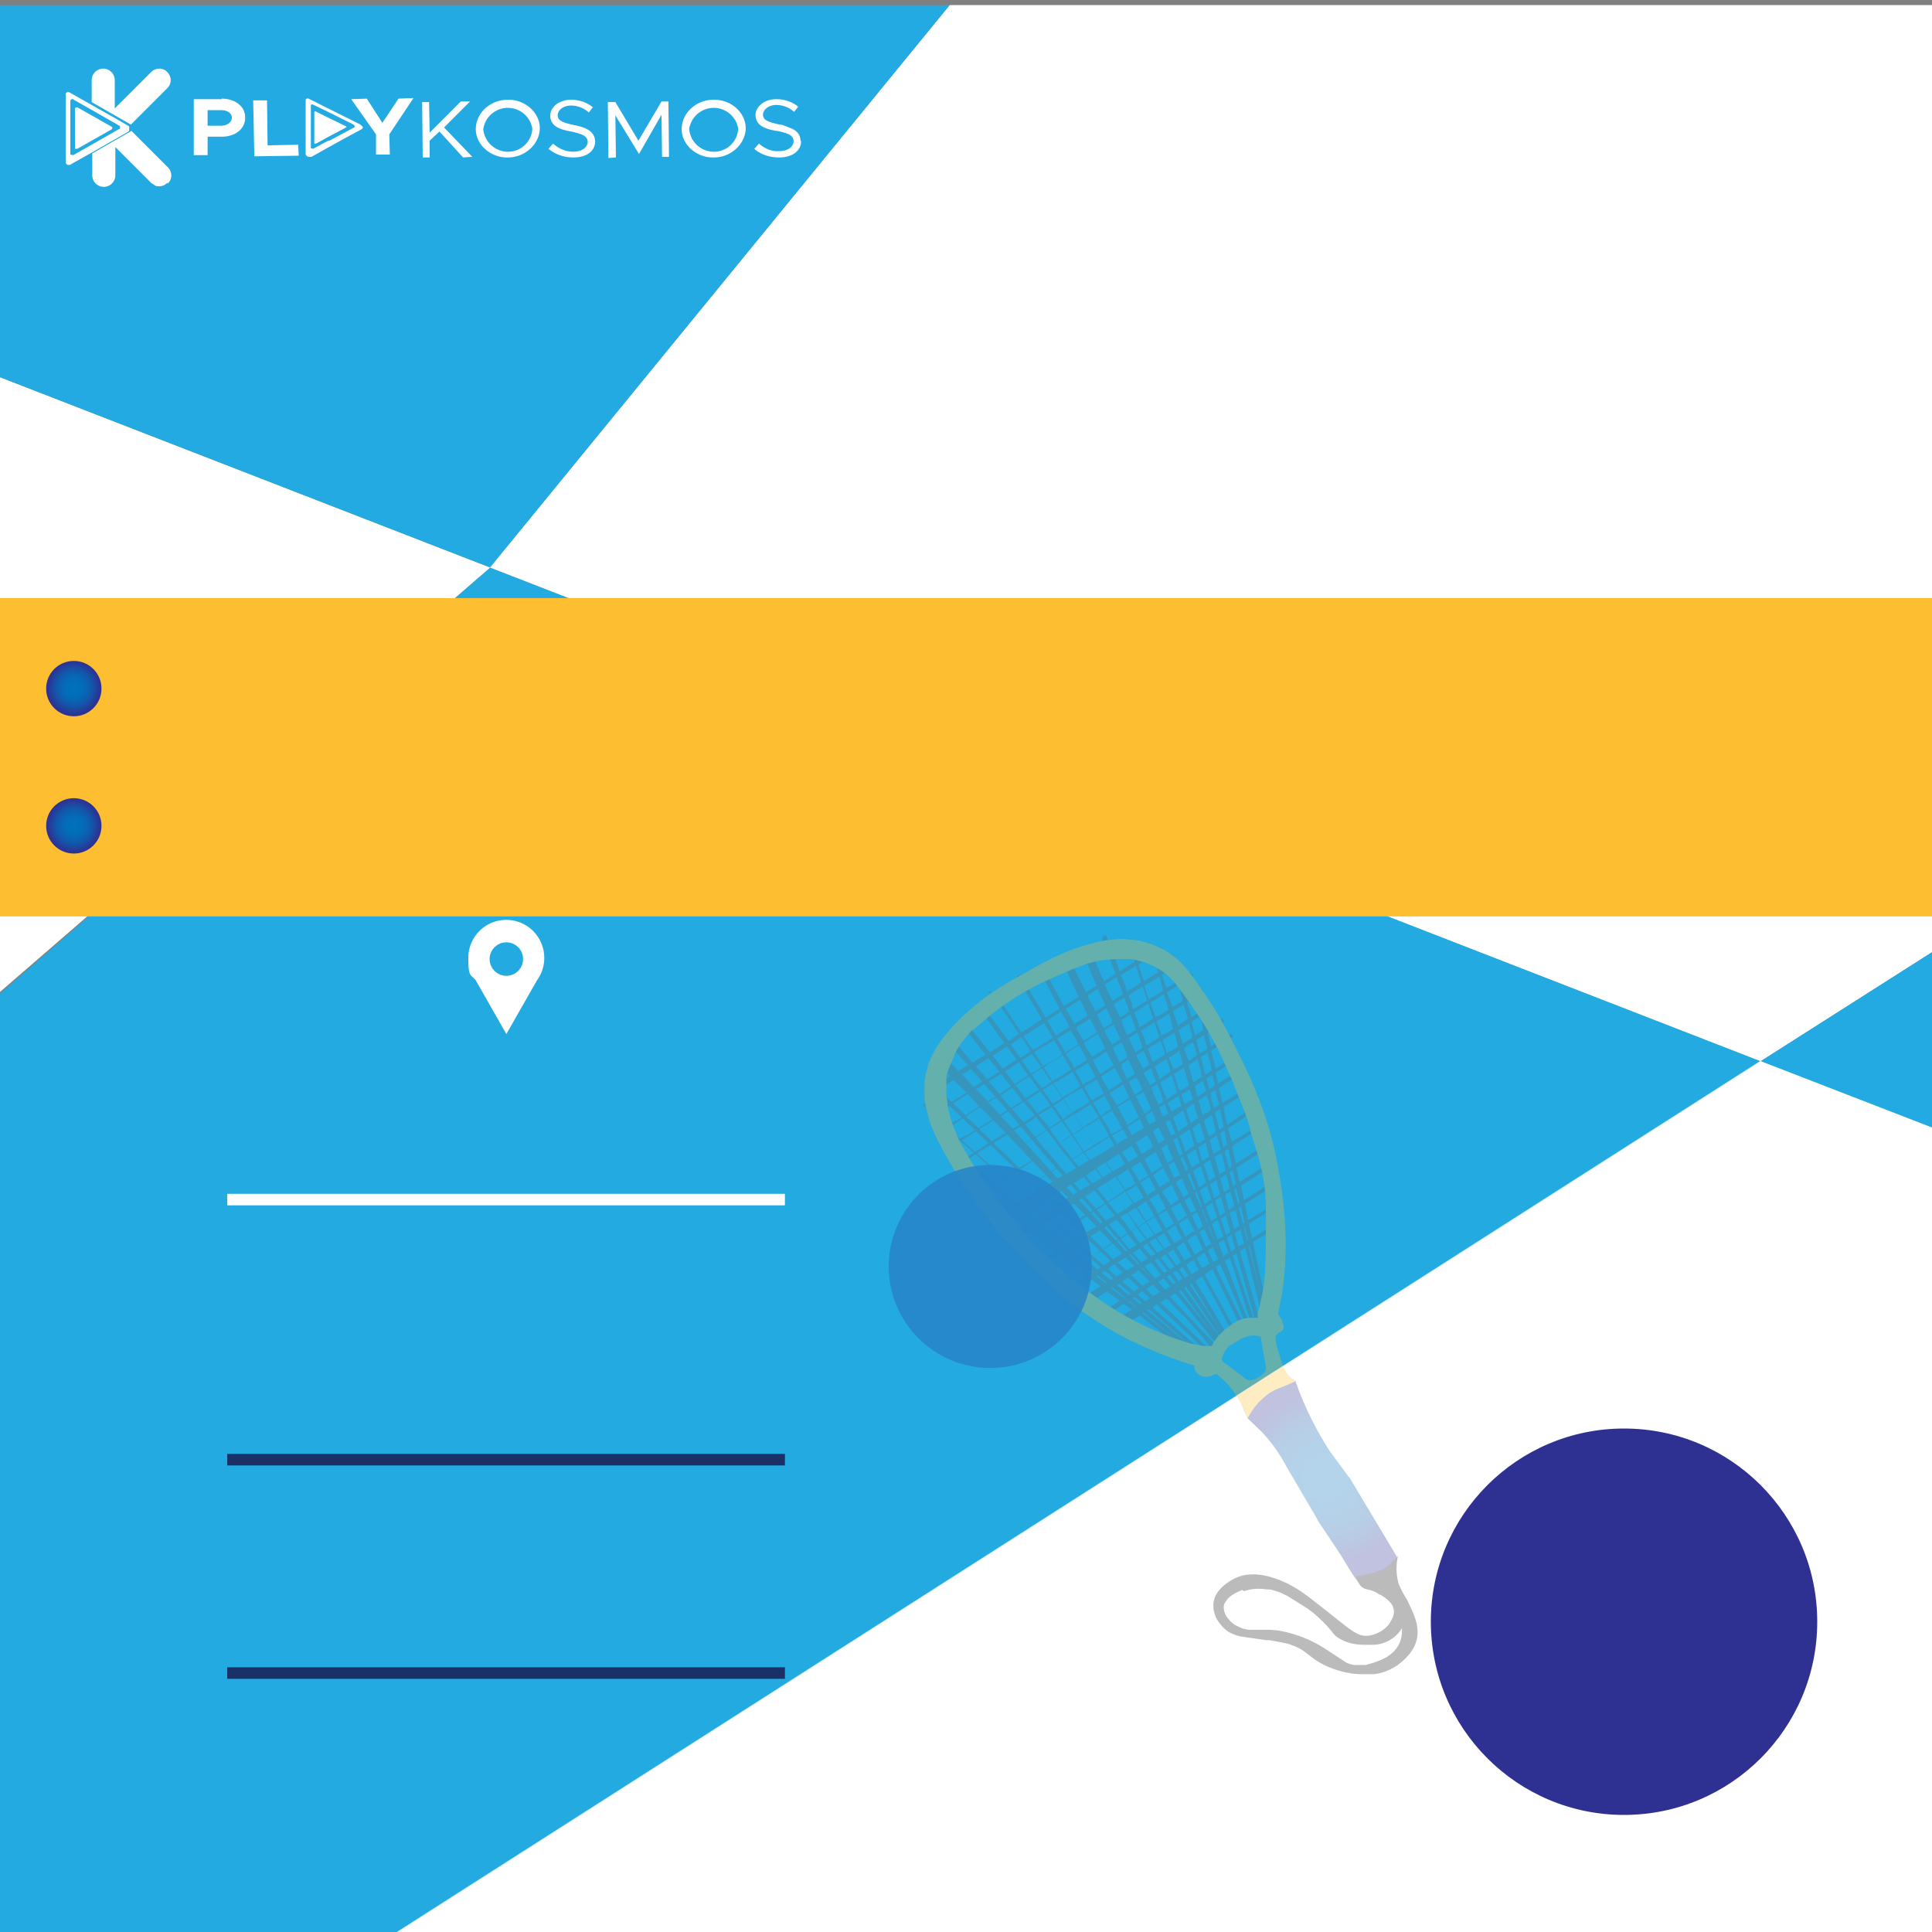 <svg xmlns="http://www.w3.org/2000/svg" xmlns:xlink="http://www.w3.org/1999/xlink" width="335" height="335" data-name="Layer 1">
  <rect width="100%" height="100%" fill="#808080" stroke="none"/>
  <defs>
    <radialGradient id="a" cx="127.5" cy="396.6" r="15.8" fx="127.5" fy="396.6" gradientTransform="scale(-1 1) rotate(-41.9 -234.4 793)" gradientUnits="userSpaceOnUse">
      <stop offset="0" stop-color="#0071bc"/>
      <stop offset=".3" stop-color="#026db9"/>
      <stop offset=".5" stop-color="#0a62b2"/>
      <stop offset=".7" stop-color="#1651a7"/>
      <stop offset=".9" stop-color="#283896"/>
      <stop offset="1" stop-color="#2e3192"/>
    </radialGradient>
    <radialGradient xlink:href="#a" id="b" cx="171.7" cy="219.6" r="17.6" fx="171.7" fy="219.6"/>
    <radialGradient xlink:href="#a" id="c" cx="25.3" cy="61.5" r="4.8" fx="25.3" fy="61.5" gradientTransform="translate(-12.5 57.8)"/>
    <radialGradient xlink:href="#a" id="d" cx="25.3" cy="85.4" r="4.8" fx="25.3" fy="85.4" gradientTransform="translate(-12.5 57.8)"/>
    <radialGradient xlink:href="#a" id="e" cx="281.6" cy="281.2" r="33.5" fx="281.6" fy="281.2"/>
  </defs>
  <path fill="#fff" d="M335 195.5v139.8H68.3l237-151.4 29.8 11.6Z"/>
  <path fill="#23aae2" d="m305.3 184-237 151.4H0V172.3l85-73.9L305.3 184Z"/>
  <g fill="#666">
    <path d="m192.7 230.4.6.4 2.6-1.6 1.7-1.1.6-.4.4-.2h.1l.3-.3.3-.2.3-.2h.2l.3-.3.3-.2.4-.2.5-.3.6-.4.4-.3h.2l.3-.3h.2l.4-.3.5-.3h.2l.4-.3.4-.3.3-.2.3-.2.3-.2.4-.3h.2l.4-.3.6-.4h.1l.4-.3.7-.5.4-.3h.1l.5-.4h.1l.3-.3h.3v-.2l.5-.3h.1l.3-.3h.2l.4-.4.4-.3h.1l.5-.4h.2l.4-.4h.2l.3-.3h.2l.4-.3h.2l.3-.3.2-.2.5-.3h.1l.3-.3.3-.2h.2l.3-.4 2.1-1.3 3.1-1.9v-.8l-3.2 2-2.1 1.3-.3.2-.3.2-.3.2-.3.2h-.1l-.5.3h-.2l-.4.4-.6.4h-.1l-.4.3h-.1l-.4.3h-.2l-.2.3-.3.2-.6.3-.5.3-.6.3-.7.4-.6.3-.7.4-.6.3-.8.5-.6.3-.7.4-.6.3-.7.4-.6.3-.5.4-.5.3-.6.4-.6.3-.4.2-.6.3-.6.4-.6.4-.4.2-.6.4-.5.3-.6.4-.5.3-.6.4-4.4 2.7Zm-3-1.9.6.4 2.5-1.5 2.2-1.4.6-.4.4-.3h.1l.4-.3h.2l.4-.4h.1l.3-.3.3-.2.5-.3.5-.3.7-.5.4-.3h.2l.5-.4h.2l.4-.3.6-.4h.2l.4-.3.6-.4.3-.2.3-.2h.2l.6-.5h.2l.4-.3h.1l.7-.5h.1l.4-.3.8-.5.4-.3h.1l.7-.5.3-.3h.2l.6-.5h.1l.3-.3h.2l.6-.5.5-.3.7-.5h.2l.3-.3.3-.2.5-.3.4-.3h.2l.5-.4h.1l.4-.3h.2l.3-.4.3-.2.4-.2.3-.2 2.7-1.7 2.9-1.8v-.7l-3.1 2-2.6 1.6-.3.2-.3.2-.3.2-.3.2h-.2l-.6.5h-.2v.2l-.4.2-.6.4-.2.2-.3.2-.6.3h-.2l-.7.6-.6.3-.4.3h-.2l-.6.5-.8.5-.6.4-.8.5-.6.3-.9.5-.5.3-.8.6-.6.3-.8.5-.6.4-.7.4-.5.3-.7.5-.6.3-.5.3-.6.3-.8.5-.6.4-.5.3-.6.4-.6.4-.6.4-.6.4-.6.4-4.7 3Zm-2.9-2.1.6.4 2.4-1.5 2.5-1.6.6-.4.5-.3h.1l.4-.3h.2l.5-.5h.1l.3-.3.3-.2.6-.4.4-.3h.1l.8-.6.4-.3h.2l.6-.5.5-.3.8-.5h.2l.4-.3.8-.5h.3l.3-.3h.1l.7-.5h.2l.3-.3h.1l.8-.6h.1l.4-.3.9-.6.4-.3h.1l.8-.6.4-.3h.2l.8-.6h.1l.3-.3h.2l.8-.6.4-.3h.1l.8-.6h.1l.4-.3h.2l.5-.4h.2l.4-.3h.2l.7-.6.4-.2h.2l.4-.4.4-.2.4-.2.2-.2 1.8-1.1 4.1-2.6-.1-.7-3 1.9-3 1.9h-.2l-.4.4h-.2l-.6.5h-.1l-.5.4h-.2v.2l-.4.2-.6.4-.7.5h-.2l-.3.3h-.1l-.9.6-.5.3h-.1l-.7.5-.3.2-.3.2h-.2l-.3.3-.4.2h-.2l-.4.3h-.1l-.4.3-.4.3-.6.3h-.1l-.9.6-.6.3-.3.2-.4.2-.3.2-.6.3-.9.6-.6.3-.8.5-.6.3-.8.5-.6.3-.6.4-.6.3-.9.5-.6.3-.6.4-.6.4-.7.4-.6.4-.7.4-.6.4-4.9 3Zm-2.7-2.1.5.5 2.4-1.5 2.5-1.6.6-.4.7-.4h.1l.3-.3.3-.2.6-.4h.1l.3-.3.3-.2.7-.4.4-.3h.1l.9-.6h.1l.4-.3.2-.2.8-.4.4-.3.9-.6h.1l.4-.3.8-.6h.2l.4-.4h.1l.9-.6h.2l.4-.3h.1l1-.7.4-.3 1.1-.7.5-.3.9-.6h.1l.4-.3h.2l.9-.7h.1l.4-.3h.2l.8-.6h.1l.4-.3h.1l1-.7h.1l.4-.4h.1l.7-.5h.2l.4-.4h.2l.7-.5h.2l.6-.4.4-.3.4-.2.4-.2h.2l2.9-1.9.3-.2 2.9-1.8-.1-.7-2.9 1.8-3.1 2h-.2l-.4.4h-.1l-.7.5h-.1l-.5.4-.8.5h-.2l-.4.3-.8.6-.5.3h-.2l-.9.7-.6.4-.8.6h-.1l-.4.3h-.1l-.3.2-.4.2h-.1v.2l-.7.3h-.1l-.9.7-.6.3-1.1.7-.6.3-1.2.7-.6.3-1 .6-.6.3-1 .6-.6.3-.9.6-.6.3-.8.5-.6.4-1 .6-.6.4-.8.5-.6.4-.8.5-.6.4-.8.5-.6.4-4.9 3Zm-2.8-2.4.5.5 2.8-1.7 2-1.2.6-.4.7-.4h.2l.4-.4h.2l.7-.5h.2l.4-.3h.2l.8-.6.4-.3h.1l1-.7.4-.3h.2l.4-.3.5-.3h.1l.4-.3 1-.7.5-.4h.1l1-.7.6-.3 1.1-.7.5-.3 1.3-.8.6-.3 1.2-.7.6-.3 1.2-.7.6-.3 1.1-.7.5-.4 1-.7.6-.3 1.3-.8.6-.3 1-.6.6-.3.9-.6.6-.4.9-.6.6-.4 6-3.8-.2-.7-2.3 1.5-3.6 2.3h-.2l-.4.4-.9.6h-.1l-.5.4-1 .6h-.2l-.4.4-1 .6-.3.2-.3.2h-.1l-1.1.8h-.1l-.4.3-1 .7h-.2l-.4.3-1.1.7h-.2l-.3.3h-.1l-1.1.8h-.1l-.4.3-1.2.8-.4.3-1.3.8-.4.3h-.2l-1 .8-.5.3h-.1l-1 .7-.5.3-1.1.7-.5.3-.9.6-.3.2-.3.2h-.2l-.9.7h-.1l-.4.4h-.1l-.8.6-.3.2-.3.2h-.2l-.7.6h-.2l-.8.6-.5.3-.6.4-1.6 1-3.1 1.9Zm-2.2-2.1.5.5 2.3-1.5 2.2-1.3.6-.3.8-.5h.2l.3-.3.3-.2.8-.5h.1l.3-.3.3-.2.9-.6.4-.3h.2l1.1-.8h.2l.3-.3h.2l1-.8.5-.3 1.2-.8.5-.3 1.2-.7h.1l.4-.3 1.1-.7h.2l.3-.3h.1l1.3-.9.5-.3 1.3-.8.5-.3 1.2-.8.4-.3h.1l1.2-.8.4-.3h.1l1.1-.8.5-.3 1.2-.8h.1l.6-.4.6-.4.4-.3.5-.3 1-.7.6-.3.5-.3h.1l.4-.3.6-.4 5.8-3.7-.2-.6-2.8 1.8-3 1.8h-.1l-.4.4-1 .7h-.1l-.5.4-1 .7h-.2l-.4.3-1.1.7h-.2l-.3.3h-.1l-1.3.9h-.1l-.4.3-1.1.7h-.2l-.4.3h-.1l-1.2.8h-.2l-.4.4h-.2l-1.1.8h-.1l-.4.3h-.1l-.9.7h-.3l-.6.5-.5.3-.9.6-.3.2h-.2l-1.2.9-.6.3-1.2.8-.6.3-1.2.7-.6.3-1 .7-.6.3-1.3.8-.6.4-1 .6-.6.4-1 .6-.6.4-1 .6-.6.4-4.4 2.8Zm-2.4-2.4.5.5 2.5-1.5 1.6-1 .6-.4.9-.6h.1l.4-.3h.2l.9-.7h.2l.3-.3.3-.2 1-.6h.1l.4-.3h.2l1.2-.9h.2l.3-.3.3-.2 1.1-.7.5-.3 1.3-.9.5-.3 1.3-.8.5-.3 1.2-.8h.2l.4-.3h.2l1.4-1 .4-.3h.1l1-.7h.1l.3-.2.6-.3.3-.2.5-.4 1.1-.7h.2l.5-.4.7-.4.6-.3 1.3-.8.6-.3 1.5-.9.5-.4 1.3-.8.6-.4 1.1-.7.6-.4 1.1-.7.6-.4 5.5-3.5-.2-.6-2.3 1.5h-.2l-2.9 2-.5.3-1.1.7-.5.3-1.1.8h-.2l-.4.4-1.3.8h-.2l-.4.3h-.1l-1.4 1-.4.3-1.3.9h-.2l-.4.3h-.1l-1.3.9h-.2l-.3.3h-.1l-1.3.9h-.1l-.4.3-1.3.9h-.1l-.4.3-1.4.9h-.1l-.4.3h-.2l-1.2.9-.5.3-1.3.9-.5.3-.4.2-.3.2-.6.4-.5.3-.8.4-.4.3-.6.3-1.4.9-.6.4-1.1.7-.6.4-1.1.7-.6.4-1.1.7-.6.4-4 2.5Zm-2-2.2.4.5 2.3-1.4 1.3-.9.6-.4 1-.6h.2l.3-.3h.2l1-.7h.2l.3-.3.3-.2 1.1-.7.4-.3h.2l1.3-1h.2l.3-.3.3-.2 1.3-.8.4-.3h.1l1.4-.9.4-.3 1.4-.9.5-.3 1.4-.9h.2l.4-.3h.1l1.6-1.1.4-.2h.1l1.5-1 .4-.3h.1l1.5-1 .4-.3h.2l1.4-1 .4-.3h.1l1.4-1 .5-.3 1.5-1h.1l.3-.3h.2l1.3-.9.4-.3h.1l1.2-.8.6-.4 1.1-.8.5-.4 1.6-1 3.6-2.2-.3-.6-2.9 1.8-2.2 1.3-.5.3-1.2.8-.4.3h-.2l-1.2.8-.6.4-1.3.9-.2.2-.3.2h-.2l-.4.4-.8.5-.3.2-.6.3-.8.5-.6.4-.5.3-1.5.9-.6.4-1.6 1-.6.3-1.5 1-.6.3-1.8 1.1-.6.3-1.4.9-.6.3-1.5.9-.6.3-1.4.9-.6.3-1.3.8-.6.3-1.5.9-.6.4-1.3.8-.6.4-1.2.7-.6.4-1.1.7-.6.4-.5.3-3 1.9Zm-2-2.3.4.5 2.3-1.5.8-.5.6-.4 1.1-.7h.1l.3-.2.3-.2 1.1-.7h.2l.3-.2.3-.2 1.2-.8h.1l.3-.3h.2l1.4-1h.2l.2-.3.4-.2 1.4-.9.4-.3h.2l1.5-1 .4-.3 1.6-1 .4-.3 1.5-1h.2l.3-.3 1.7-1.1.4-.3h.2l1.6-1.1.4-.3 1.6-1.1.4-.3h.2l1.5-1.1.4-.3h.1l1.5-1.1.5-.3 1.6-1.1.3-.2.3-.2 1.4-.9.4-.3h.1l1.3-.9h.1l.5-.4 1.3-.8h.2l.4-.3 2-1.3 2.7-1.7-.3-.6-2.9 1.8-1.6 1-.6.4-1.3.8-.6.4-1.3.8-.6.3-1.5.9-.6.3-1.8 1.1-.6.3-1.6 1-.6.3-1.6 1-.6.3-1.7 1.1-.6.3-1.6 1-.6.3-1.9 1.2-.6.3-1.5.9-.6.3-1.6 1-.6.3-.6.4h-.1l-.4.3-.4.2-.6.3-.4.2-1.1.7-.5.3-.3.2-1.4.9h-.2l-.4.4h-.2l-1.2.9h-.2l-.4.3h-.1v.2l-1.1.6h-.1l-.5.4h-.2l-1 .8-.6.3h-.1l-2.8 1.9Zm-2.4-3.1.4.5 2.3-1.4.5-.3h.1l1.2-.8h.1l.4-.3h.2l1.1-.8h.2l.3-.3h.2l1.3-1h.2l.4-.3h.2l1.5-1.1.3-.2.3-.2.3-.2 1.1-.7.4-.2.6-.3.5-.3.4-.2.8-.5.6-.3.8-.5.9-.5.6-.3 1.6-1 .5-.3 2-1.3.6-.3 1.7-1 .6-.3 1.8-1.2.6-.3 1.7-1.1.6-.3 1.7-1 .6-.3 1.9-1.2.6-.3 1.6-1 .6-.4 1.4-.9.6-.4 1.4-.9.6-.4 3.9-2.4-.3-.6-2.4 1.5-1.3.9-.4.2h-.2l-1.4 1-.4.3h-.2l-1.4 1h-.2l-.4.4-1.6 1h-.2l-.3.3h-.1l-1.8 1.2-.5.3-1.7 1.1h-.1l-.4.3-1.7 1.1h-.2l-.4.4-1.8 1.2h-.1l-.4.3-1.7 1.1h-.2l-.4.3-1.9 1.2h-.1l-.4.3h-.2l-1.6 1.1-.5.3-1.7 1.1h-.1l-.4.3-1.6 1.1h-.2l-.4.3h-.1l-1.5 1-.3.2h-.2l-.3.3-1.5.9-.3.2-.3.2-.4.2-1.1.7-.6.4-.3.2-1 .7-.5.3-.5.3-.5.3-.4.2-.6.4-2.1 1.3Zm-1.8-2.6.4.5 1.4-.9.6-.3.8-.5.3-.2.3-.2.3-.2h.3l1.2-.9.3-.2.3-.2.3-.2 1.4-.9h.2l.4-.4h.2l1.5-1.1.3-.2.3-.2.3-.2 1.2-.8.5-.3.5-.4.3-.2.9-.6.5-.3.6-.3 1.8-1.2.6-.3 1.7-1.1.6-.3 2.2-1.4.6-.4 1.8-1.1.6-.4 2-1.2.6-.3 1.9-1.1.6-.3 1.8-1.1.6-.3 2-1.3.6-.3 1.7-1.1.6-.3 1.5-1 .6-.4 1.5-.9.6-.4 3.2-2-.3-.6-2.3 1.5-.6.3h-.1l-.3.3-.3.2-1.4.9-.4.3h-.2l-1.5 1.1h-.1l-.5.3-1.8 1.1h-.2l-.4.3-1.9 1.3-.4.3-1.9 1.2h-.1l-.4.3-1.9 1.2h-.2l-.4.3-1.9 1.2-.5.3-1.8 1.1h-.2l-.4.4-2 1.3-.3.3h-.2l-1.7 1.2h-.1l-.4.3-1.9 1.2-.5.4-1.7 1.1-.3.2h-.3l-.2.3-1.5 1-.4.2h-.2l-.4.3-1.5 1h-.2l-.4.3-.3.2-1.3.8h-.3l-.3.4-.7.4-.7.5-.6.4-1.4.9-.6.4-1.3.8Zm-1.8-2.8.3.6.5-.3.6-.4 1.5-.9.3-.2.3-.2 1.4-.9h.2l.3-.3h.2l1.5-1.1.3-.2.4-.2h.2l1.7-1.2h.3l.4-.4h.2l1.1-.8.8-.5.4-.2h.2l1.8-1.3.6-.3 2-1.2.6-.3 1.8-1.1.6-.3 2.3-1.5.6-.3 1.9-1.2.6-.3 2.1-1.3.6-.3 2-1.2.6-.3 2-1.3.6-.3 2.1-1.3.6-.3 1.8-1.2.6-.4 1.6-1 .6-.4 1.4-.9h.2l.6-.5 2.3-1.5-.3-.6-2.2 1.3-.3.2-.3.2-1.5.9-.4.3-.2.2-1.6 1h-.1l-.5.4-1.9 1.2h-.2l-.4.3-2.1 1.3-.4.3-2 1.3h-.1l-.4.3-2 1.3h-.2l-.4.3-2 1.3-.5.3-1.9 1.2h-.2l-.3.3h-.1l-2.2 1.4-.4.3h-.2l-1.8 1.2h-.1l-.4.4-2 1.2-.5.4-1.8 1.2-.3.2-.3.2h-.2l-1.7 1.2-.4.3h-.1l-.3.2-1.7 1.1-.3.2-.3.2h-.2l-1.6 1.1-.3.2-.3.2-.3.2h-.2l-1.1.8-.5.4-1.5.9-.6.4-.3.2Zm-1.7-2.6s0 .2.2.3c0 .1 0 .2.2.3h.1l1.6-1 .6-.4h.2l1.3-.9h.2l.3-.3.3-.2 1.6-1h.2l.3-.3.3-.2 1.8-1.1.3-.2h.1l.4-.3 1.8-1.1h.2l.4-.3h.2l1.9-1.3.5-.4 2.1-1.3.4-.3h.1l1.7-1.1.2-.2.5-.3.6-.4.7-.4 1.2-.7.6-.3 2-1.2.6-.4 2.2-1.4.6-.3 2.1-1.3.6-.3 2.1-1.3.6-.3 2.3-1.4.6-.3 2-1.2.6-.4 1.7-1.1.6-.4 1.6-1 .6-.4 1.4-.9-.3-.6-1.2.8-.6.3-.6.4-.9.6h-.1l-.4.3h-.2l-1.7 1.2-.5.4-2 1.2h-.2l-.3.3-2.2 1.4-.5.3-2.1 1.3-.5.3-2.1 1.3h-.2l-.4.3-2.2 1.4-.5.3-2 1.3h-.2l-.3.3h-.1l-2.3 1.5-.4.3h-.2l-1.9 1.3h-.1l-.4.3-2.1 1.3h-.1l-.4.3-1.9 1.3-.6.3h-.2l-.3.3-.6.4-.8.5h-.2l-.6.4-.3.2-.9.5-1 .6-.6.4-1.9 1.2-.6.4-1.6 1-.6.3-1.5.9Zm-1.6-2.8.3.6.7-.4.6-.4 1.2-.7.3-.2h.2l.3-.3.3-.2 1.8-1.2h.2l.3-.3.3-.2 2-1.2.3-.2h.2l.4-.3 1.9-1.2h.2l.2-.3.4-.2 1.9-1.2h.2l.5-.4 1.1-.7 1.1-.7.6-.4 1-.6 1-.6.6-.3 2.6-1.6.6-.3 2.1-1.3.6-.3 2.3-1.5.6-.3 2.2-1.4.6-.3 2.2-1.4.6-.3 2.4-1.5.6-.3 2.1-1.3.6-.4 1.8-1.1.6-.4 1.7-1.1.6-.4.4-.2-.3-.6h-.2l-.6.5-1.7 1.1-.6.4-1.8 1.1h-.1l-.5.4-2.1 1.3h-.2l-.4.3h-.1l-2.3 1.5-.4.3-2.3 1.4h-.1l-.4.3-2.2 1.4h-.2l-.4.3-2.3 1.5-.5.3-2.1 1.3-.3.2-.3.2h-.2l-2.4 1.6h-.1l-.4.3h-.2l-2 1.4h-.1l-.4.3h-.1l-2.2 1.4h-.1l-.4.4-2 1.3-.4.2h-.2l-.3.3-1.9 1.2h-.1l-.4.3-.4.2-.6.4-.7.4-.6.4-.6.4-1.3.8-.7.4-.6.3-1.7 1.1-.6.4-.5.3Zm-1.5-2.8h.2v.2l.2.4h.2l1.8-1.2.6-.4h.2l1.7-1.2h.2l.3-.3.3-.2 2-1.3.4-.2h.2l.4-.4 2-1.2.3-.2.3-.2h.3l2.1-1.5.4-.3h.1l2.1-1.4.3-.2.4-.3h.1l1.7-1.1.4-.2.5-.4 2.8-1.7.6-.3 2.2-1.4.6-.3 2.5-1.6.6-.3 2.3-1.4.6-.3 2.4-1.5.6-.3 2.5-1.6.6-.3 2.2-1.4.6-.4 1.9-1.1.6-.4 1.7-1.1-.4-.5-1.5.9-.6.4-.6.4-1.3.8h-.1l-.5.4-2.2 1.4h-.1l-.4.3-2.5 1.6-.5.3-2.4 1.5-.4.3-2.3 1.5h-.2l-.4.3-2.5 1.6-.4.3-2.2 1.4-.3.2-.3.2h-.1l-2.5 1.7h-.2l-.4.3h-.2l-2.1 1.4h-.2l-.4.3h-.1l-2.2 1.5h-.2l-.4.4h-.1l-2.1 1.4-.5.3-.6.4-1.5.9h-.2l-.6.5-2.4 1.5-.6.4-1.2.7-1 .6-.6.4-1.7 1.1Zm-.7-3.3-.3.2c0 .2 0 .4.2.7l.7-.4.6-.4 1.6-1 .4-.2.3-.2h.2l.4-.3 2.2-1.4.3-.2.5-.3 2.2-1.3.3-.2h.2l.3-.3 2.3-1.4.4-.3h.1l2.4-1.6.4-.3h.1l2.1-1.4h.1l.5-.4 1-.6.7-.4 1.3-.8.6-.3 2.3-1.4.6-.3 2.6-1.6.6-.4 2.4-1.5.6-.3 2.5-1.6.6-.3 2.6-1.6.5-.3 2.3-1.4.6-.4 2-1.2.6-.4.4-.2-.5-.5-.6.4-2 1.2-.6.3-2.4 1.5h-.2l-.4.3-2.6 1.7-.5.3-2.5 1.6-.5.3-2.5 1.5h-.2l-.4.3-2.6 1.6-.5.3-2.3 1.5-.3.2h-.2l-.2.3-2.6 1.6h-.1l-.4.3h-.2l-2.2 1.5h-.2l-.4.3h-.1l-2.4 1.6h-.1l-.4.4-.3.2-1.2.8-.8.5-.4.2h-.2l-2.4 1.6-.5.4-2.5 1.6-.6.3-2.3 1.4-.6.4Zm.5-4-1.4.9v.8l1.8-1.2.6-.4.9-.6 1.4-.9.3-.2h.1l.4-.3 2.2-1.4.3-.2h.2l.4-.3 2.3-1.5.4-.3h.2l2.5-1.7h.1l.4-.3h.2l2.3-1.6h.2l.3-.3h.1l2.5-1.6.5-.3.2-.2.3-.2.4-.3 1.4-.9.6-.4.6-.3 1.4-.9 1.4-.9.6-.3 2.5-1.6.5-.3 2.7-1.7.6-.3 2.8-1.7.6-.3 2.4-1.5.6-.3 1.2-.8-.7-.4-.7.5-.6.4-2.5 1.5-.6.3h-.1l-2.6 1.7-.5.3-2.7 1.7-.5.3-2.6 1.6h-.1l-.4.3-2.7 1.7-.5.3-2.4 1.5-.3.2-.3.2h-.2l-2.7 1.8h-.2l-.4.4h-.2l-2 1.4-.3.2-.6.3h-.2l-.6.5-1.9 1.2-.6.3-2.5 1.5-.5.3-2.6 1.6-.6.3-2.7 1.6-.6.4Z"/>
    <path d="m206.7 169.2.5 2.4v.7l.7 2.7v.7l.5 1.4.2 1.1v.6h.1v.6l.6 2.2v.6h.1v.5l.6 2.2v.6h.1v.5l.7 2.7v.8l.7 2.4v.6h.1l.5 2.5v.7l.2.3.5 2.5v.7l.2.2.3 1.4.2.7v.7l.8 3v.7l.7 2.7.2.7.6 2.7v.7l.7 2.6.2.7 2.7 12.3.6-.3-.8-3.6-1.9-8.7v-.6h-.1l-.6-2.7v-.6h-.1l-.6-2.8v-.5h-.1l-.6-2.8v-.5h-.2l-.6-2.8v-.5l-.2-.5-.5-2.3v-.7l-.7-2.5v-.6l-.2-.2-.5-2.3v-.8h-.2l-.5-2.4v-.3l-.2-.4v-.2l-.3-1.3-.4-1.8v-.7l-.7-2.7v-.7l-.7-2.7v-.7l-.7-2.5v-.7l-.7-2.7-.2-.7v-.6l-.5-.5-.6-.9Z"/>
    <path d="m203 165.4.3 1.2.2.7.6 2.6.2.7.2.7.5 1.8v.3l.2.3v.5l.7 2.1v.5h.2v.5l.6 2.1v.6h.1v.5l.7 2.2v.5h.2v.6l.6 2.2v.5h.2v.6l.8 2.7v.5l.2.3.6 2.4v.6h.1l.6 2.4v.3l.2.4v.2l.7 2.5v.7h.2l.5 2.3v.7l.2.4.5 2v.5h.1l.2.7v.2l.2.6.5 1.9.2.7.7 2.7.2.7.6 2.5.2.7 2.7 11 .3 1.1.6-.3-.5-2.1-.2-.8-.2-.7-2.1-8.5v-.6h-.2l-.6-2.6-.2-.7-.7-2.7v-.6h-.1l-.7-2.6v-.6h-.2l-.7-2.8v-.5l-.2-.5-.6-2.3v-.6h-.2l-.6-2.7v-.6l-.2-.2-.6-2.3-.2-.7v-.2l-.6-2.2v-.7l-.4-.9v-.2l-.2-.8-.4-1.4-.2-.7-.2-.9-.4-1.7-.2-.7-.7-2.6-.2-.7-.6-2.5v-.7l-.7-2v-.6l-.3-.7v-.3h-.1l-.5-2.2-.2-.7-.6-2.6-.2-.7-.9-.8Zm-3.6-2 .5 1.7.2.6.6 2.2v.3l.2.7v.4h.1l.6 2.1v.5h.2v.6l.7 2v.6l.3.8.4 1.6v.2l.2.7v.3l.2.3.5 1.7v.2l.2.6.3 1.1.4 1.5v.4l.2.3.3 1.1.4 1.4.2.6v.4l.8 2.6v.2l.3.7v.5l.5 1.3.2.6.2.7.7 2.3.2.7.4 1.6.2.7v.4l.3.7.4 1.4.3.9.2.7.8 2.9.2.7.7 2.6.2.7.7 2.6.2.7.7 2.5.2.7 3.3 11.8.6-.3-.2-.7-.3-1.2v-.3l-2.8-9.6-.2-.7-.7-2.5v-.7h-.1l-.7-2.6-.2-.7-.7-2.6v-.6h-.2l-.7-2.7v-.3l-.2-.3v-.4l-.7-2.3v-.5h-.2l-.7-2.7v-.5l-.2-.2-.7-2.3-.2-.7-.6-2.3v-.3l-.2-.4-.8-2.9v-.3h-.1l-.2-.6-.6-2.2v-.4h-.1v-.7l-.8-2.2v-.4h-.1l-.2-.7-.6-2v-.4l-.2-.2v-.5l-.8-2.2v-.4l-.2-.2v-.5l-.8-2.1v-.4l-.2-.2v-.5l-.7-1.9-.2-.6-.2-.7-.7-2.5-.2-.7-.3-.9-.8-.3Zm-4-.7 1.4 4.3.2.6.8 2.4.2.6.8 2.5.2.6.8 2.5.2.6.9 2.6.2.6.8 2.4.2.6.8 2.5.2.7.8 2.5.2.6 1 3.1.2.6.8 2.3.2.6.7 2.3.2.7.8 2.6.2.6.7 2.2.2.7.9 2.8.2.7.8 2.5.2.6.8 2.5.2.7.8 2.5.2.6 3.7 11.4.6-.3v-.3l-.2-.3-.3-.8v-.2l-.2-.5-3.1-9.3-.2-.6-.8-2.5v-.2l-.2-.5-.8-2.5-.2-.6-.8-2.5-.2-.6-.8-2.6v-.2l-.2-.3v-.4l-.8-2.2-.2-.5-.8-2.6v-.6l-.2-.2-.7-2.3-.2-.6-.8-2.3v-.3l-.2-.3v-.2l-.9-2.6v-.3h-.2l-.2-.6-.7-2.2v-.3l-.2-.3v-.4l-.8-2.1v-.4h-.2l-.2-.6-.7-2.1v-.3l-.2-.3v-.3l-.8-2.2v-.3l-.2-.2v-.4l-.8-2.1v-.4l-.2-.2-.2-.4-.7-2.2v-.6l-.2-.4-.7-2.2v-.5h-.2v-.4l-1.4-3.9h-.6Zm-4.2.4 1.4 3.6.9 2.3v.2l.2.4v.2l.9 2.2v.3h.1v.3l.2.3.8 2.1v.3h.1v.3l.2.3.8 2.1v.4h.2v.3l.2.3.8 2.2v.3l.2.3v.2l.9 2.1v.2l.4.7.8 2.2.2.4v.2l.2.3.8 2.1v.2h.1v.4l.2.2.8 2.2v.3l.2.4v.3l.2.3.7 1.8.2.4.2.5.8 2.4.2.6v.4l.8 1.8v.3l.3.6.7 1.8.2.4.2.6.3.8.5 1.4.2.6.2.6.2.7.5 1.2.2.5.2.5.9 2.4v.2l.2.4v.2l.2.5.3.9.4 1 .2.6.2.6.2.6 3.6 9.4.2.5.5-.3-.2-.5-4-10.6-.2-.6-.9-2.4v-.2l-.2-.5-.9-2.5-.2-.6-.9-2.4-.2-.6-.9-2.5v-.2l-.2-.4v-.3l-.9-2.2-.2-.6-1-2.5-.2-.5v-.2l-.9-2.2v-.2l-.2-.5-.8-2.2-.2-.6v-.3l-1.1-2.5v-.5l-.3-.4-.8-2.2v-.3l-.2-.3v-.4l-.9-2.1v-.4h-.2l-.2-.6-.7-1.9-.3-.7v-.4l-.9-2-.2-.5v-.3l-.2-.4-.8-2v-.4l-.2-.3v-.4l-.8-2-.3-.8v-.3l-.9-2v-.4l-.3-.4v-.2l-.7-1.9-1.5-3.9h-.2l-.3.1h-.1Z"/>
    <path d="m187.3 164.2 1.4 3.3 1.5 3.6v.3l.3.3v.3h.1l.9 2 .3.6v.2l1 2.1v.3l.3.3v.2l1 2.1.2.4v.2l.2.3.8 1.9v.2l.3.6v.3l1 2v.3l.3.3v.3l.7 1.2.4.9.2.4v.2l.2.3.9 2 .2.4v.2l.2.3.8 2 .3.8.3.6.4.9.6 1.2.3.6.9 2.2.3.6 1.1 2.5.3.6.9 2.1.3.6 1.2 2.7.3.6 1 2.4.3.6 1.1 2.4.3.6 1 2.4.3.6 4.7 10.8.5-.3-.2-.5-.2-.5-.2-.4-4.1-9.4-.2-.6-1-2.3v-.2l-.2-.4-1-2.4-.2-.6-1-2.4-.2-.6-1.1-2.5v-.6l-.3-.3-.9-2.1-.2-.6-1.1-2.5-.2-.5-.9-2.3v-.2l-.3-.4-.9-2.2-.2-.4v-.2l-.2-.3-1.1-2.5v-.2l-.2-.3v-.3l-1-2.1v-.3l-.3-.3v-.3l-1.1-2.1v-.3l-.2-.3v-.3l-1.1-2.1v-.2l-.2-.3v-.3l-1.1-2.2v-.2l-.3-.3v-.3h-.1l-.9-2.2v-.2l-.3-.3v-.3l-1-2.1v-.2l-.3-.4v-.2l-.9-1.8-.2-.5-.2-.4v-.2l-1.4-3.2-1.5-3.6-.6.2Zm-3.7 1.4 1.9 3.9.6 1.4 1 2.1.3.6.8 1.6.2.3v.3l.5.6.4.8.4.8.4.7.3.6.7 1.4.4.9.3.6.7 1.4.5.9.3.6 1.1 2.2.3.6.7 1.5.4.9.3.6 1.1 2.3.3.6 1.4 2.9.3.6 1 2.1.3.6 1 2.1.3.6 1.2 2.4.3.6 1 2.1.3.6 1.3 2.6.3.6 1.1 2.3.3.6 1.1 2.4.3.6 1.1 2.3.3.6 5.1 10.5.6-.3-.4-.9-4.7-9.6v-.2l-.3-.4-1.1-2.3v-.2l-.3-.4-1.1-2.4-.2-.6-1.1-2.3-.2-.6-1.2-2.4v-.2l-.3-.3v-.3l-1.1-2.1-.2-.5-1.1-2.4-.2-.5-1-2.3v-.2l-.3-.4-1-2.1-.2-.4v-.2l-.2-.2-1.2-2.5v-.2l-.3-.3v-.3l-1.1-2.1v-.2l-.2-.2-.2-.3-1-2.1v-.2l-.2-.2-.2-.4-1-2.1v-.5l-.3-.3-1.1-2.2v-.2l-.2-.3v-.3l-1.2-2.1-.2-.5v-.2l-1.1-2.1v-.2l-.3-.3v-.3l-1.2-2.2-.2-.4v-.2l-2-4-1.6-3.3-.6.3Zm-3.9 1.9 1.7 3 2.4 4.5.3.6 1.2 2.2v.2h.1l.2.4v.2l1.2 2v.2l.3.4 1.2 2.2.3.6v.2l1.1 2 .3.7 1.1 2.1v.2h.1l.2.4v.2l1.2 2.1v.3l.3.3v.2l1.2 2v.3l.3.3.3.5.2.3.7 1.3.4.8v.2l.3.4.4.7.5.8.3.5.2.4v.2l.3.5.7 1.2.2.3.3.6.8 1.5.3.6v.3l.5.5.7 1.4.4.7v.2l.3.4.4.8.6 1.2.4.6.3.5.6 1.2.6 1.1.3.6.3.5v.2l1 1.6.3.6.5 1 .7 1.3.3.6 5.5 10.2.6-.3-.6-1-5-9.1-.2-.6-1.2-2.2v-.2l-.3-.4-1.2-2.3-.3-.6-1.2-2.3-.2-.6-1.3-2.4-.2-.5v-.3l-1.3-2-.3-.6-1.3-2.3-.3-.5-1.1-2.1v-.2l-.3-.4-1.1-2.1-.2-.4-.2-.5-1.3-2.3v-.2l-.2-.4v-.2l-1.2-2.1v-.2l-.3-.3v-.2l-1.3-2.1v-.2l-.3-.3v-.3l-1.2-2-.2-.6-1.2-2.3-.2-.5v-.2l-1.3-2.1-.2-.5v-.2l-1.2-2.1v-.2l-.3-.4v-.2l-1.3-2.1-.3-.5-2.3-4.2-1.8-3.4-.6.3Zm-3.4 1.9 4.5 7.5.3.6 1.3 2.1.3.6 1.3 2.2.3.6 1.3 2.2.3.6.2.3 1.1 1.9.3.5 1.2 2.1.3.6.9 1.5.2.3.2.4.3.6 1.3 2.2.3.6.5.9.7 1.2.4.7.3.6.2.3.8 1.4.2.3.3.6.9 1.6v.2l.2.3.3.5 1.1 1.9.2.4.3.5 1.2 2 .3.6 1.4 2.4.3.5 1.2 2.1.3.6 1.3 2.2.2.5v.2l1.3 2 .2.5v.2l5.4 8.9.6 1 .6-.3-4.2-7.1-.3-.4-1.4-2.4-.3-.6-1.1-2v-.2l-.4-.6v-.2l-1.3-2v-.2l-.3-.4-1.3-2.2-.3-.6-1.3-2.3v-.2l-.3-.4v-.2l-1.3-2-.3-.6-1.3-2.3-.3-.5-1.2-2v-.2l-.3-.3v-.2l-1.2-1.8-.3-.4-.2-.5-1.4-2.3-.2-.5v-.2l-1.4-2.1-.2-.4-.2-.3-1.2-2.1-.2-.4-.2-.3-1.2-2-.2-.5-1.3-2.3-.2-.5v-.2l-1.4-2.1-.2-.4v-.2l-1.3-2.1-.2-.5-1.3-2.3-.3-.5-2.9-4.9-1.6-2.7-.6.3Zm-6 37.4-.5-.4-2.2-1.7-.5-.4-.2-.2-.7-1.4 1.5 1.1.6.4 2.2 1.7.6.4.9.7.9.7.3.2.5.4 2.2 1.8.4.3h.1l.5.5 1.7 1.3.3.2.5.4 1.9 1.5.3.2.3.2 2.1 1.6h.2l.2.3.3.3 1.9 1.5.4.3h.1l2.2 1.9h.2v.3l.5.3 2 1.5.2.2.2.2.3.3 2 1.5.3.2.2.2.4.3 1.9 1.5.2.2.2.2.3.3 7.1 5.5 2.3 1.8-.6.3-3.6-2.8-5.8-4.5-.4-.3h-.2l-.2-.3-2-1.5-.4-.3h-.2l-.3-.3-2-1.5-.3-.3h-.2l-.2-.3-2-1.5-.4-.3h-.1l-.2-.2-2.3-1.7h-.1l-.3-.4-1.9-1.5-.4-.3h-.2l-.2-.3-2.1-1.6-.3-.3-.2-.2-1.9-1.5-.5-.4-.3-.3-1.7-1.3-.5-.5-.7-.6-1.5-1.1-.4-.3-.6-.4-2.1-1.7Z"/>
    <path d="m171.7 205.1-2.1-1.7-.6-.4-2-1.6-.5-.5-2.1-1.7-.4-.3-.4-.6-1.5-1.6v-.2l.3.3 2.1 1.7.5.4 2.1 1.8.5.4.4.3 1.6 1.3.4.4 2.1 1.8.5.4 2.1 1.8.5.4 2.1 1.8.5.4.5.5 1.6 1.3.3.3h.1l.4.4 1.8 1.4h.1l.3.4.2.2 2 1.6.2.2.2.2.3.2 1.9 1.5.4.4 2.2 1.8.4.3.3.3 1.9 1.5.2.2.2.2.3.2 1.9 1.6.2.2.3.2.3.2 1.8 1.5.2.2.2.2.3.2 8 6.6 1.2 1-.6.4-9.1-7.5-.5-.4-2.1-1.7-.5-.4-2.2-1.8-.5-.4-2.1-1.7-.5-.4-2.4-1.9-.5-.4-1.9-1.5-.6-.4-2.2-1.8-.5-.4-1.9-1.6-.5-.4-1.9-1.5-.5-.5-2.6-2.2-.5-.5-2.1-1.7-.5-.4Z"/>
    <path d="M160.4 191.3v.4l.1.7.5.5.5.5 2 1.8.5.4 2 1.7.5.5 2 1.8.5.4 1.9 1.7.5.5 2 1.8.5.4 2 1.8.5.5 2.5 2.2.5.5 1.8 1.6.5.5 1.8 1.6.5.5 2.1 1.8.5.5 1.8 1.6.5.5 2.3 2 .5.4 2 1.8.5.5 2.1 1.8.5.4 2 1.7.5.5 8.8 7.7.6-.3-1.1-1-7.8-6.8-.7-.6-1.8-1.6-.3-.2-.4-.4-1.9-1.6-.7-.6-1.8-1.6-.3-.2-.4-.4-2.1-1.8-.5-.5-1.8-1.6-.3-.2-.4-.4-1.9-1.7-.6-.5-1.7-1.5-.4-.3-.4-.3-1.6-1.4-1-.9-2.1-1.8-.5-.5-2-1.8h-.1l-.4-.4-2-1.8-.5-.5-1.9-1.7h-.1l-.4-.4-2-1.8-.6-.5-1.8-1.6-.5-.5-2-1.8-.5-.5-1.4-1.2Zm.1-4.5-.1.8 1.3 1.3.5.5 1.9 1.8.5.5 1.9 1.8.5.5 1.9 1.8.5.5 2 1.9.5.5 1.8 1.7.5.5 1.9 1.8.5.5 1.9 1.8.5.5 2.4 2.3.5.5 1.7 1.7.5.5 1.7 1.7.5.5 2 1.9.5.5 1.7 1.6.5.5.7.6.6.6.9.8.5.5.3.3.7.7.9.8.4.4h.1l1.3 1.3.7.7.2.2.3.3 1 .9.2.2.7.6.5.5 7.4 7 .8.7.3.3.6-.3-8.4-8-.2-.2-.5-.4-1.7-1.6-.3-.3-.4-.4-1.8-1.7-.2-.2-.3-.3h-.1l-1.8-1.8-.3-.2-.2-.2h-.2l-2-2-.4-.4-1.7-1.7-.2-.2-.4-.4-1.8-1.8-.2-.2-.4-.3-1.7-1.6-.3-.3-.2-.2-.3-.2-1.5-1.4-.5-.5-.4-.4-2-1.9-.4-.4-1.9-1.9-.4-.4-1.9-1.9-.5-.5-1.8-1.7h-.1l-.4-.5-1.9-1.9h-.2l-.3-.5-1.9-1.8h-.2l-.3-.5-1.8-1.8-.5-.5-1-.9-.8-.8-.5-.5-1.8-1.7Zm1.3-4.1-.3.6 3.4 3.5.5.5 1.8 1.8.5.5 1.8 1.9.5.5 1.8 1.8.5.5 1.8 1.9.5.5 1.7 1.8.5.5 1.8 1.9.5.5 1.8 1.9.5.5 2.3 2.4.5.5 1.7 1.7.5.5 1.7 1.7.5.5 1.9 2 .5.5 1.6 1.7.5.5 2 2.1.5.5 1.8 1.9.5.5 1.9 1.9.5.5 1.8 1.8.5.5 2.5 2.6h.1l4.8 5.1.6.6.4-.2h.1l-.2-.3-2.4-2.5-5.4-5.7-.2-.2-.3-.3-.2-.2-1.6-1.7-.3-.3-.2-.2-.2-.2-1.7-1.7-.2-.2-.3-.3h-.1l-1.7-1.9-.2-.2-.2-.3h-.1l-1.9-2.1-.4-.4-1.6-1.8-.2-.2-.3-.3-1.8-2-.4-.5-1.6-1.7-.3-.3h-.2l-.2-.4-1.5-1.5-.5-.5-.4-.4-1.9-2-.3-.4-1.8-2-.4-.4-1.8-2-.4-.4-1.7-1.9-.4-.5-1.8-1.9-.4-.5-1.8-1.9h-.1l-.3-.5-1.8-1.9h-.1l-.4-.5-1.7-1.8-.2-.2-.3-.3h-.1l-1-1.1-2.6-2.6Z"/>
    <path d="m164 179.4-.4.5 4.4 5 .4.5 1.7 1.9.4.5 1.7 1.9.4.5 1.7 1.9.4.5 1.7 2 .4.5 1.6 1.9.4.5 1.7 2 .4.5 1.7 1.9.4.5 2.1 2.4.5.5 1.5 1.8.4.5.5.6.6.7.5.5.4.5.4.5 1 1.2.2.2v.2l.5.4h.1l1.5 1.8.5.5 1.8 2.1.3.4.2.2 1.6 1.8v.2l.4.3.2.2 1.6 1.8.2.2.2.2.2.3 1.5 1.8v.2l.4.3.2.2 5.1 5.9 1.6 1.9.7.9h.1l.4-.3-7.6-8.6-.4-.5v-.2l-1.4-1.5-.3-.3-.4-.5-1.7-2-.4-.5-.2-.2-1.5-1.7-.2-.2-.2-.3-.2-.2-1.6-1.8v-.2l-.5-.5-1.5-1.8v-.2l-.4-.3-1.7-2-.4-.5-1.6-1.8-.2-.3-.2-.2-.2-.2-1.3-1.6-.4-.5-.4-.5-1.8-2-.3-.4-1.7-2-.3-.4h-.1l-1.7-2.1-.3-.4-1.6-2-.4-.5-1.7-2-.4-.4-1.7-2-.3-.5-1.7-1.9-.3-.5-1.7-1.9-.2-.2-.3-.3-2.3-2.7-2.2-2.5Zm2.2-2.4 4.8 6 .4.5 1.6 2 .4.5 1.6 2 .4.5 1.6 2 .4.5 1.7 2 .4.5.6.8.6.7.3.4.4.5.7.9.7.9.2.3.4.5.3.4 1.1 1.4.2.2.4.5.2.3 1.4 1.7.5.5.4.5 1.2 1.5.3.4.2.3.2.2 1.4 1.7.4.6 1.6 2 .3.5v.2l1.6 1.8.3.6 1.7 2.1v.2l.4.3.2.2 1.5 1.8v.2l.4.3.2.2 1.5 1.9v.2l.3.2.2.3 1.5 1.8.2.4.2.2 6.8 8.4.4.5.6-.3-7.2-8.9-.4-.5-1.6-2-.4-.5-1.6-2.1-.4-.5-.8-1-.3-.3-.6-.7-.4-.5-.5-.6-.7-1v-.2l-.6-.6-.4-.5-.3-.4v-.2l-1.1-1.2-.4-.5-.2-.2-1.4-1.7-.4-.6-1.5-1.8-.3-.3-.2-.2-.2-.2-1.3-1.6-.4-.5-.4-.5-1.6-2-.4-.5-1.6-2-.3-.4-1.5-2.1-.3-.4v-.2l-1.7-1.9-.3-.5-1.7-2.1-.3-.4-1.6-2.1-.3-.4-1.6-2.1-.3-.4-1.6-2-.4-.5-2.8-3.5-2.1-2.6-.5.5Z"/>
    <path d="m169.4 174.3 4.9 6.8.4.5 1.5 2 .4.5 1.5 2.1.4.5 1.5 2 .4.5.8 1.1.4.6.3.5.4.5.6.8.4.6.4.6.4.5 1.4 2 .4.6.2.3 1.3 1.8v.2h.1l.3.4 1.5 2.2.3.4.4.5 1.2 1.7v.2l.4.3.2.2 1.4 1.9.3.4 1.5 2.1v.2l.4.4 1.3 2v.2l.4.4 1.6 2.2.2.5v.2l1.6 2 .3.4v.2l1.6 2v.2l.3.3.2.3 1.4 1.9.2.4.2.2 5.7 7.9 1 1.4.6-.3-6.7-9.3-.4-.5-1.5-2-.4-.5-1.6-2.1-.4-.5-1.5-2.1-.4-.5-1.7-2.3-.4-.6-1.4-1.9-.4-.5-.5-.7-.8-1-.3-.5-.4-.5-.4-.6-.9-1.3-.4-.6h-.1v-.2l-1.2-1.7-.2-.3-.2-.2-.3-.4-1.6-2.2-.3-.5-1.4-2.1-.3-.5-1.4-2.1-.3-.5h-.1v-.2l-1.4-2-.3-.5-1.5-2.1-.4-.6-1.5-2-.3-.4-1.5-2.2-.3-.5-1.5-2.1-.3-.5-3.1-4.2-1.9-2.6-.5.4Zm3-2.3 1.9 2.8 2.9 4.4.3.5 1.4 2.1.3.5 1.4 2.1.3.6 1.4 2.1v.2l.3.4 1.4 2.2.3.5 1.3 2v.2l.4.3 1.4 2.1v.2l.4.4 1.4 2.1v.2l.4.3 1.5 2.3.2.4.3.5 1.2 1.8v.2l.3.3.2.2 1.3 1.9.3.5 1.5 2.3.3.4 1.3 2v.2l.4.3 1.5 2.3.3.5v.2l1.5 2 .2.5v.2l1.5 2.1.2.4.2.2 1.3 2 .2.5v.2l5.9 8.7.6.9.6-.3-6.4-9.6-.4-.5-1.4-2.1-.4-.5-1.5-2.2-.4-.5-1.4-2.1-.4-.6-1.6-2.4-.3-.6-1.3-1.9-.4-.5-1.5-2.2-.3-.6-1.3-1.9-.4-.5-1.3-1.9-.4-.5-1.8-2.7-.4-.6-1.4-2.1-.4-.5-1.5-2.1-.4-.6-1.4-2-.3-.6-1.5-2.2-.4-.5-1.4-2.1-.4-.5-1.4-2.1-.3-.6-1.4-2.1-.4-.5-4.8-7.2-.5.4Z"/>
  </g>
  <path fill="url(#a)" d="m215 242.8 1.3 3.1 2.4 2.3 1 1.1a28 28 0 0 1 3.2 4.7l.4.7 5.1 8.7v.1l4 6c2.5 4.1 3.3 5.7 5 6a4 4 0 0 0 4.5-3.8l.3-1.8-8.2-13.7-.2-.2-3.1-4.2a56.4 56.4 0 0 1-6.1-12.4c-.5-.2-1.1-.6-1.6-1.3a18.4 18.4 0 0 0-8.2 4.7Z"/>
  <path fill="#1a1a1a" d="M210.4 278.4c0 1.3.5 2.4 1.2 3.2l.4.5c.6.6 1.2 1 1.3 1l.9.4c.8.3 2 .4 5.4.9h.5c2.1.4 3.1.5 4 .9 2.2.8 2.6 1.7 4.6 2.9.8.5 3.8 2.1 7.6 2.1h1.8c1.3-.1 2.9-.6 4.4-1.7.6-.5 2.7-2 3.2-4.5.4-2.1-.4-3.9-1.3-5.8-.5-1.2-1-1.8-1.3-2.4l-.1-.2-.5-1.1-.2-.9a10 10 0 0 1 .1-3.9l-1.6 1.6-.7.5c-1.6 1-4.6 1.4-5 1.4.4 1.3.9 1.9 1.4 2.1.6.3 1.3.2 2.4.9l.3.2h.1c.5.3 1.7 1 2.2 2l.2.7c.1 1-.5 1.8-.7 2.2-.9 1.3-2.3 2-3.6 2.2-1.9.3-3.1-.9-6.9-3.9l-3.2-2.5a24.9 24.9 0 0 0-4.2-2.7c-1.8-.8-5.3-2.3-8.6-1-.4.2-3.9 1.7-4.1 4.6Zm5.3-2.5c1.7-.6 3.3-.4 4-.3h.3c.5 0 .9.2 1.3.3 1.3.4 2.4 1.1 3.8 2l.8.5.8.5 1.2.9 1.5 1.4.2.2c1.5 1.5 1.5 2.1 2.8 2.8 1.6.9 3.2 1 4.3 1h1.1a6 6 0 0 0 5.3-2.9c0 .8 0 2-.7 3.1-1.1 1.9-3.1 2.5-4.2 2.9l-1.4.4h-2a4 4 0 0 1-1.8-.7l-2.9-1.9a21.8 21.8 0 0 0-8.6-3.4l-1.3-.1h-3.7l-1-.2-1.3-.6c-.8-.5-1.1-1-1.3-1.2a3 3 0 0 1-.7-2.1c0-.3.2-.6.4-.9.7-1.1 2.3-1.7 2.8-1.9Z"/>
  <path fill="#fdbe31" d="m161.1 184-.6 2.3-.2 1.3v2.9a23.1 23.1 0 0 0 2.7 8 87.3 87.3 0 0 0 20.6 25.8c4.8 4 9 6.3 10.6 7.2 4.9 2.6 9.4 4.2 12.9 5.3 0 .3 0 .9.6 1.4.6.6 1.8.7 2.8.2l.4-.2 1.6 1.4a17.3 17.3 0 0 1 3.8 6.4c.5-1 1.5-2.7 3.5-4.2 1.6-1.2 2.7-1.2 5-2.4h-.2a.8.8 0 0 1-.4-.2l-.5-.4a7 7 0 0 1-.8-1l-.3-.7-.3-.7-.8-2.6c-.5-1.8-.3-2.2-.1-2.4l.3-.3c.3-.2.6-.2.8-.6.2-.4 0-.9-.2-1.4v-.2l-.2-.3a3 3 0 0 0-.5-.7l.7-3.6c.2-1.4.9-5.7.5-12.5-.5-7.5-2-13.3-2.4-14.9-2-7.1-4.4-11.9-7.6-18.1-.6-1.1-1.9-3.6-4-6.6-2.6-3.8-4-5.8-6.8-7.4a15.5 15.5 0 0 0-3.3-1.4l-1.1-.3-.8-.1-1.8-.2c-1.1 0-2.9 0-6.5 1-2.1.6-5.3 1.7-10.4 4.7-4 2.2-7.1 4-10.7 7.3-4.9 4.5-6 7.6-6.3 8.5Zm52.4 49.2 1.8-1.1c1-.5 2.1-.7 3.3-.3l.9 5.3c0 .3 0 .6-.2.8-.6.7-1.4 1.2-2.3 1.4-.3.1-.7 0-1-.2l-.6-.5-3.1-2.3c-.5-.4-.5-.5-.3-1.2.3-.8.8-1.4 1.4-1.9Zm-44.9-54.4a46.7 46.7 0 0 1 13.6-9.1l.2-.1 2.3-1 1.4-.6 2.1-.8 1.4-.4 1.4-.3 1-.1 1.6-.1h2.1c.8 0 1.4.2 1.8.3 2.1.5 3.5 1.5 3.9 1.7a13.3 13.3 0 0 1 3.4 3.6l.3.3.1.2.3.4 1 1.4.4.6a54.4 54.4 0 0 1 6 10.9l.6 1.3.4.9.1.3.7 1.8.5 1.2.7 1.8.4 1.2.5 1.6v.3l.4 1.3.5 1.6a35 35 0 0 1 1.5 6.4c.2 1 .2 2 .3 3.2v5.8c0 5.9-.3 8.3-.6 9.8l-.2 1-.2.8v.3l-.2.6-.2.8v.8h-1.6l-.5.1h-.2l-.5.2-.4.1-.4.2c-.1 0-.2 0-.3.2l-.4.2-.3.2-.4.3-.3.2-.4.3-.3.3-.4.4-.2.2-.3.3-.2.3-.4.5-.5.9h-.9c-.7 0-1.6-.2-2.6-.4a55 55 0 0 1-17.8-9 76.8 76.8 0 0 1-10.9-10 80.7 80.7 0 0 1-11.7-16.5c-.5-1.3-1.1-2.5-1.5-4.1l-.4-1.7v-.4l-.2-1.3v-3.5l.4-1.2 1-2.3v-.2l.8-1.4.9-1.2 1.5-1.8Z"/>
  <circle cx="171.7" cy="219.6" r="17.6" fill="url(#b)" opacity=".9"/>
  <path fill="#23aae2" d="m305.3 184-237 151.4H0V172.3l85-73.9L305.3 184Z" opacity=".7"/>
  <path fill="#fff" d="M85 98.4 0 172V65.4l85 33Z"/>
  <path fill="#fff" d="M335 195.5v139.8H68.3l237-151.4 29.8 11.6Z" opacity=".7"/>
  <path fill="#23aae2" d="M164.7.9 85 98.4l-85-33V.9h164.7z"/>
  <path fill="#fff" d="M335 .9v164.2L305.3 184 85 98.4 164.7.9H335zM87.8 159.5c-3.7 0-6.6 3-6.6 6.6s.5 2.8 1.3 3.9l5.3 9.3 5.3-9.3a6.6 6.6 0 0 0-5.3-10.5Zm0 9.7a2.9 2.9 0 1 1 0-5.8 2.9 2.9 0 0 1 0 5.8Z"/>
  <path fill="none" stroke="#1b3067" stroke-miterlimit="10" stroke-width="2" d="M39.4 290.1h96.7m-96.7-37h96.7"/>
  <path fill="none" stroke="#fff" stroke-miterlimit="10" stroke-width="2" d="M39.4 208h96.7"/>
  <path fill="#fff" d="M335 .9v164.2L305.3 184 85 98.4 164.7.9H335z" opacity=".8"/>
  <g fill="#fff" data-name="PRINT">
    <path d="M29.6 13.9c0 .5-.2 1-.6 1.4l-6.3 6.3-6.8-3.9v-3.8c0-1.1.9-2 2-2s2 .9 2 2v4.9l6.3-6.3c.8-.8 2.1-.8 2.8 0 .4.4.6.9.6 1.4ZM29 31.7c-.4.4-.9.6-1.4.6s-.5 0-.8-.2l-.6-.4-2.1-2.1-4.1-4.1v4.9c0 1.1-.9 2-2 2s-2-.9-2-2v-3.8l6.8-3.9 4.2 4.2 2.1 2.1c.8.8.8 2.1 0 2.8ZM22.4 22s0-.2-.2-.2l-1.7-1-4.6-2.6L12 16a.5.5 0 0 0-.6.2v11.9c0 .3.2.5.5.5h.2l3.9-2.2 6.3-3.6.1-.2v-.3Zm-9.6-4.7 3 1.7 4.9 2.8.1.1v.3s0 .2-.2.2l-4.9 2.8-3 1.7-.5-.1v-9.3c0-.2.2-.3.3-.3h.2Z"/>
    <path d="m19.5 22.2-.1.2-3.7 2.1-2.3 1.3H13v-6.9c0-.1.1-.3.3-.3h.1l2.3 1.3 3.7 2.1.1.2v.1Zm43-.6-5.6-2.8-3.4-1.7c-.2-.1-.4 0-.5.2v9.5c.1.2.3.4.6.4h.4l3.2-1.8 2-1.1 3.5-1.9.2-.2V22l-.2-.2Zm-5.6 2.8-2.6 1.4-.4-.1v-7.3c0-.2 0-.3.2-.3h.1l2.7 1.3 1 .5 3.4 1.7.2.2v.2l-.1.1-4.3 2.3Z"/>
    <path d="m60.1 22-.1.1-3.2 1.7-2 1.1h-.3v-5.4c0-.1 0-.2.2-.2l2 1 3.3 1.6.1.1v.1Zm-21.6-4.8h-4.9v9.7H36v-3.2h2.5c2.3 0 4.1-1.4 4-3.4 0-1.9-1.8-3.2-4.1-3.2Zm-.2 4.6H36v-2.7h2.3c1.1 0 1.9.5 1.9 1.3s-.8 1.4-1.9 1.4ZM51.8 27l-7.7.1-.2-9.7h2.4l.1 7.8 5.3-.1.1 1.9zm15.7-3.7.1 3.5h-2.4v-3.5l-4.3-6.1 2.7-.1 2.7 4.2 2.8-4.2 2.6-.1-4.2 6.3zm14.4 3.9-1.6.1-4.1-4.5-1.7 1.6v2.9h-1.2l-.1-9.6h1.2l.1 5.3 5.4-5.4h1.6L77 22.1l4.9 5.1zm6.1-9.9c-3 0-5.5 2.3-5.5 5.1 0 2.7 2.6 5 5.6 4.9 3 0 5.5-2.4 5.5-5.1 0-2.7-2.6-5-5.6-4.9Zm.4 9a4.3 4.3 0 0 1-4.6-3.9 4.3 4.3 0 0 1 8.5-.1 4.2 4.2 0 0 1-3.9 4Zm14.8-1.8c0 1.5-1.2 2.8-3.8 2.8-1.6 0-3.1-.5-4.3-1.5l.8-.9c1 .9 2.2 1.4 3.5 1.4 1.7 0 2.5-.9 2.5-1.7 0-1-1-1.4-2.9-1.8-2.2-.4-3.5-1-3.6-2.7 0-1.5 1.5-2.8 3.6-2.8 1.4 0 2.7.4 3.8 1.3l-.7.9c-.9-.8-2-1.2-3.1-1.2-1.3 0-2.3.8-2.3 1.7 0 1 1.1 1.3 2.9 1.7 2.1.4 3.5 1.1 3.6 2.8Zm12.8 2.7h-1.2l-.1-7.3-3.9 6.8-4.1-6.7.1 7.3-1.3.1-.1-9.7h1.3l4 6.7 4-6.8h1.2l.1 9.6zm7.7-9.9c-3 0-5.5 2.3-5.5 5.1 0 2.7 2.6 5 5.6 4.9 3 0 5.5-2.4 5.5-5.1 0-2.7-2.6-5-5.6-4.9Zm.4 9a4.3 4.3 0 0 1-4.6-3.9 4.3 4.3 0 0 1 8.5-.1 4.2 4.2 0 0 1-3.9 4Zm14.8-1.8c0 1.5-1.3 2.8-3.8 2.8-1.5 0-2.9-.4-4.1-1.3l-.2-.2.8-.9.5.4c.9.6 1.9 1 3 .9 1.7 0 2.5-.9 2.5-1.7 0-.8-.6-1.2-1.6-1.5l-1.2-.3h-.2c-2.2-.4-3.5-1-3.6-2.7 0-1.5 1.5-2.8 3.6-2.8 1.4 0 2.7.4 3.8 1.3l-.7.9c-.9-.8-2-1.2-3.1-1.2-1.3 0-2.3.8-2.3 1.7 0 1 1.1 1.3 2.9 1.7.4 0 .8.2 1.1.3l1 .4c.9.4 1.5 1.1 1.5 2.1Z"/>
  </g>
  <path fill="#fdbe31" d="M-.4 103.7H335v55.2H-.4z"/>
  <circle cx="12.8" cy="119.4" r="4.8" fill="url(#c)"/>
  <circle cx="12.8" cy="143.2" r="4.8" fill="url(#d)"/>
  <circle cx="281.6" cy="281.2" r="33.5" fill="url(#e)"/>
  <path fill="#23aae2" d="M335 165.1v30.4L305.3 184l29.7-18.9z"/>
</svg>
